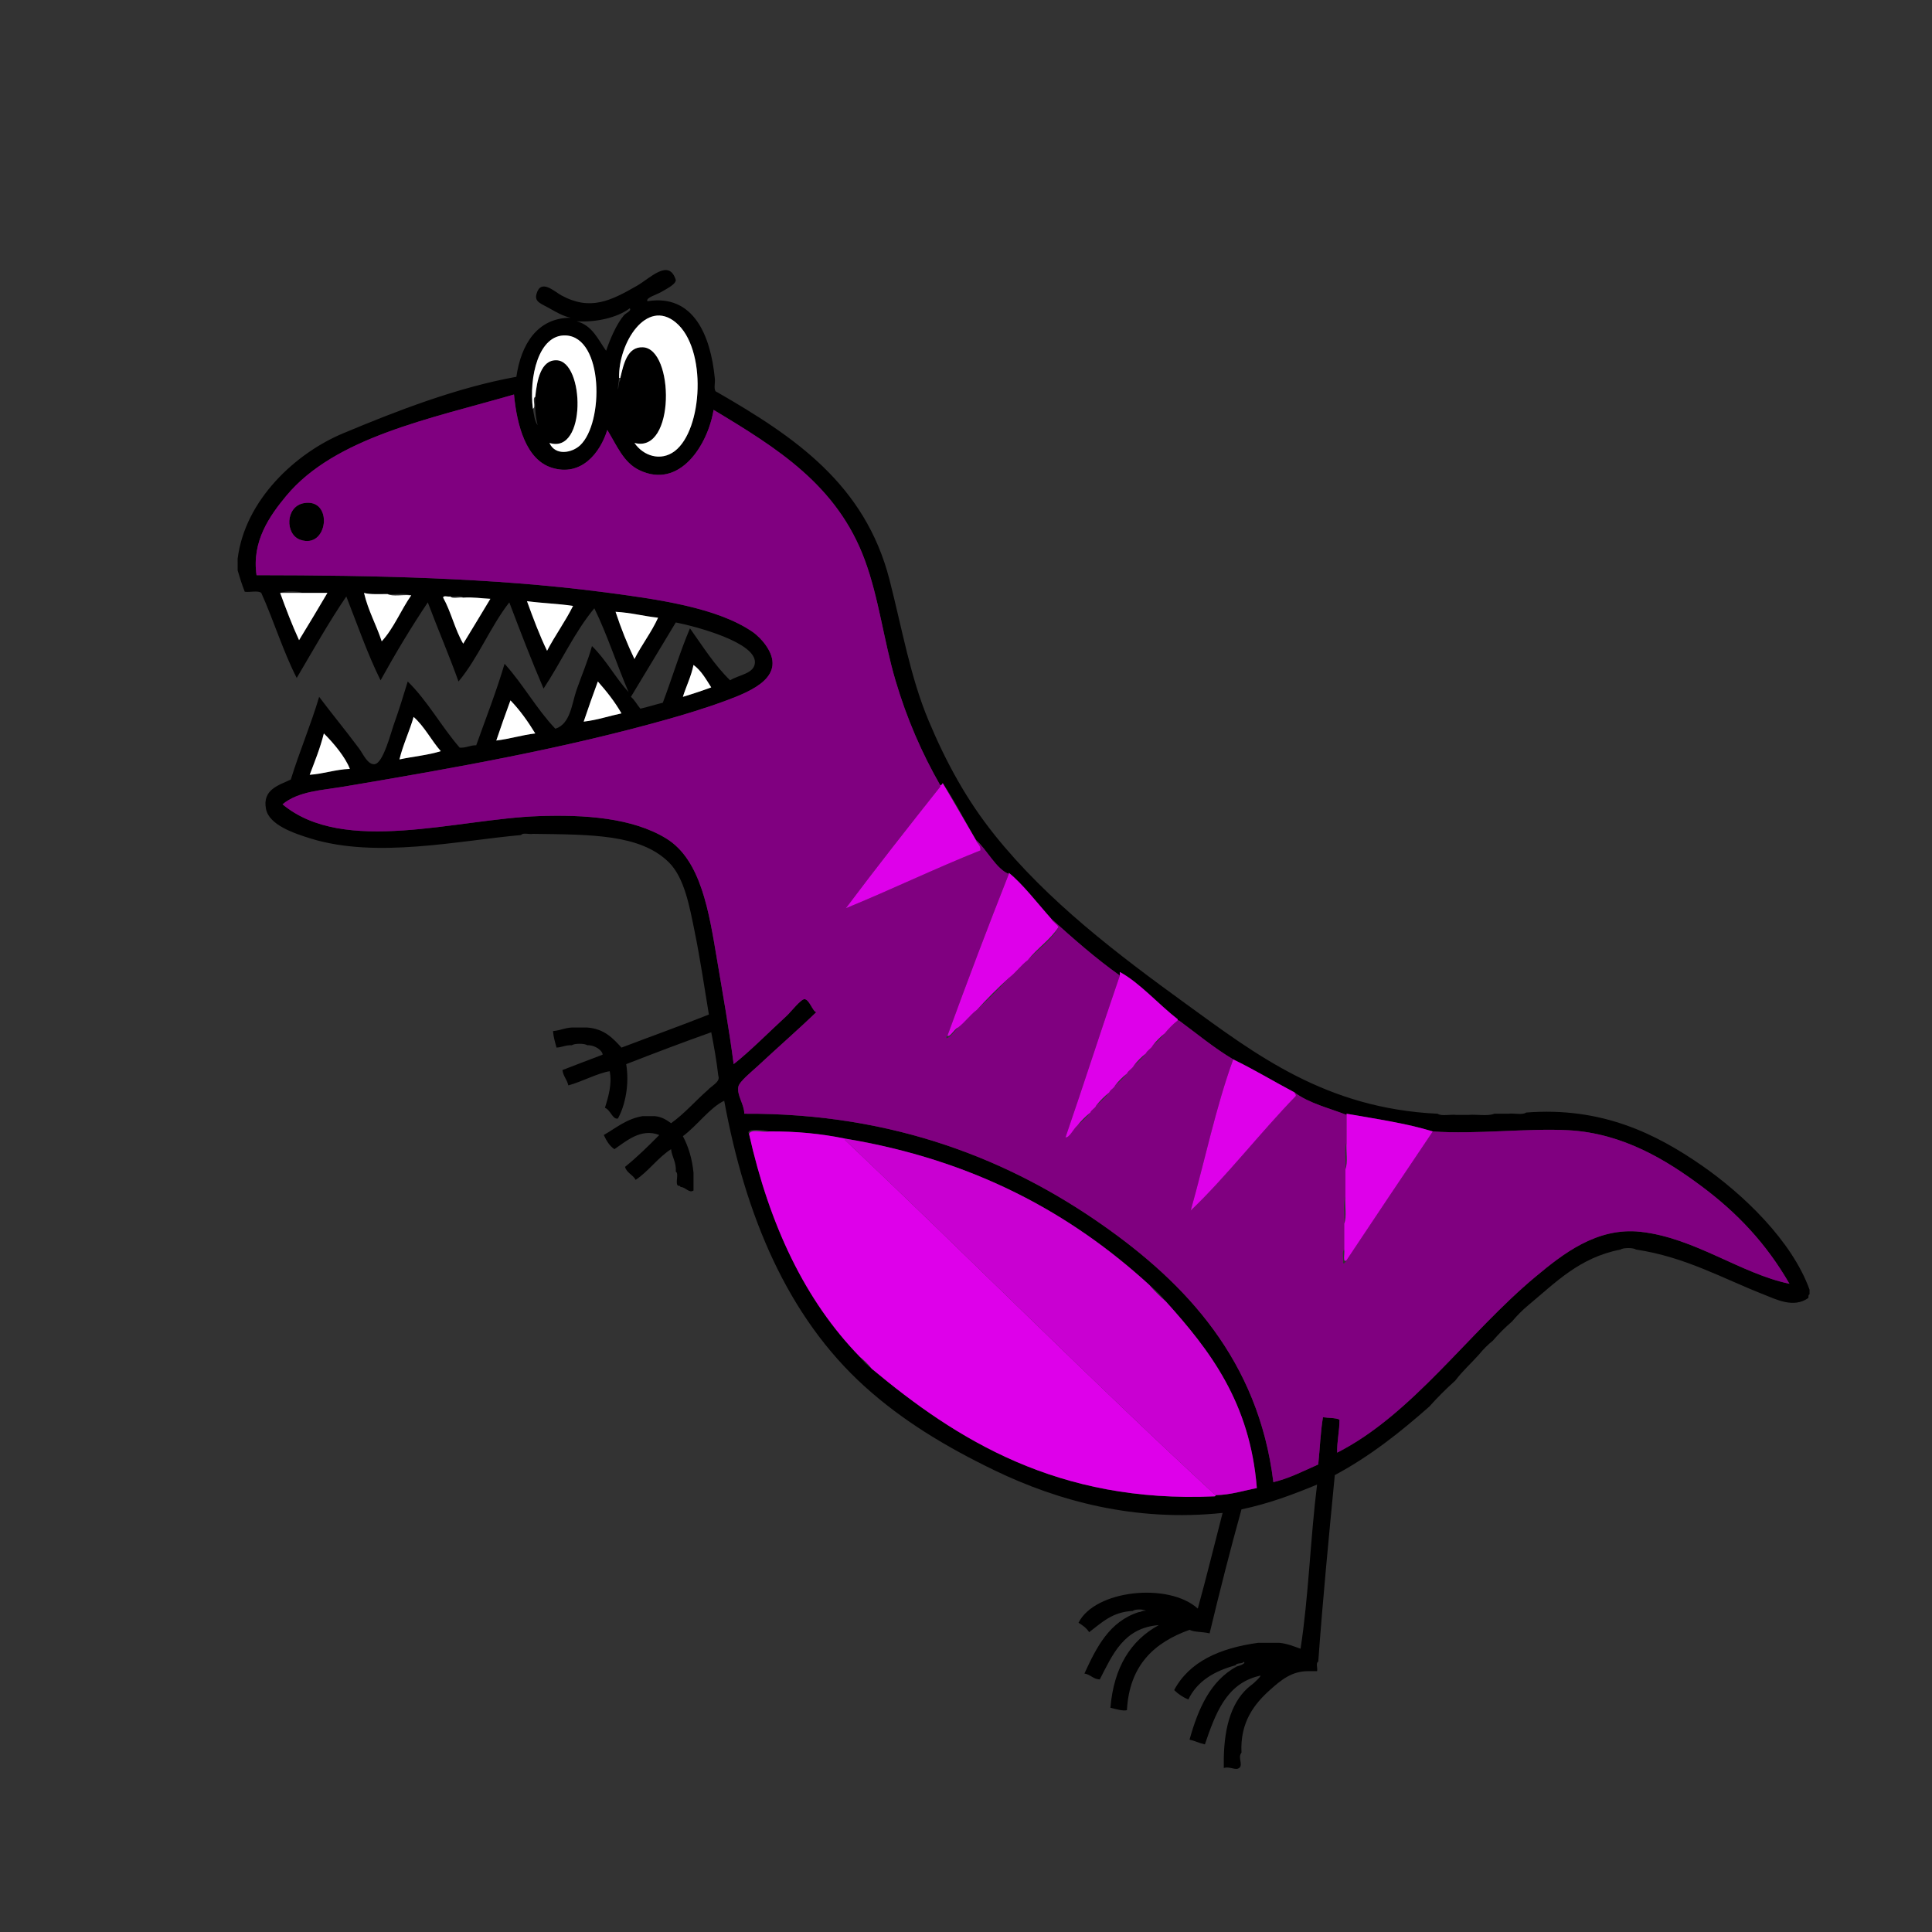 <?xml version="1.0" standalone="no"?>
<!DOCTYPE svg PUBLIC "-//W3C//DTD SVG 20010904//EN"
    "http://www.w3.org/TR/2001/REC-SVG-20010904/DTD/svg10.dtd">
<svg xmlns="http://www.w3.org/2000/svg" xmlns:xlink="http://www.w3.org/1999/xlink" width="300" height="300" viewBox="0 0 500 500" class="svg" preserveAspectRatio="xMidYMid " style="width: 512px; height: 512px;">
    <rect x="0" y="0" width="500" height="500" fill="#333333" stroke="none"/>
    <path fill-rule="evenodd" clip-rule="evenodd" d="M78.62,130.216c7.754-1.425,6.355,12.057-0.917,9.475
	C73.724,138.278,73.845,131.093,78.62,130.216z" id="path-0" style="position: relative;"></path>
    <path fill-rule="evenodd" clip-rule="evenodd" d="M61.503,144.581c1.925-15.306,15.11-27.327,27.202-32.397
	c13.968-5.857,29.567-11.9,44.928-14.67c1.218-8.41,5.433-15.282,14.06-15.282c-1.943-0.397-3.706-1.416-5.501-2.445
	c-2.105-1.207-3.915-1.609-3.362-3.668c1.103-4.109,4.573-0.703,6.418,0.306c7.485,4.096,12.795,1.432,19.561-2.445
	c3.504-2.007,8.301-7.178,10.086-1.528c0.033,1.049-2.065,2.135-3.667,3.057c-1.472,0.847-4.195,1.563-3.667,2.445
	c11.944-1.918,16.336,8.897,17.421,19.866c0.213,1.213-0.533,3.385,0.611,3.667c19.97,11.506,38.272,23.796,44.624,48.597
	c3.287,12.836,5.363,25.089,10.086,36.371c4.551,10.871,9.853,20.583,17.116,29.647c13.784,17.203,31.826,30.875,49.513,43.706
	c18.08,13.116,36.135,27.044,65.101,28.425c1.025,0.706,3.357,0.107,4.891,0.306c1.019,0,2.037,0,3.056,0
	c2.143-0.201,5.091,0.403,6.726-0.306c1.222,0,2.444,0,3.667,0c1.432-0.198,3.659,0.399,4.584-0.306
	c19.585-1.539,33.687,5.524,45.541,13.754c10.49,7.282,23.247,19.367,27.812,32.092c0,0.407,0,0.814,0,1.222
	c-0.357,0.05-0.257,0.558-0.305,0.918c-3.819,2.714-8.275,0.395-11.614-0.918c-10.571-4.153-20.345-9.731-33.009-11.614
	c-0.627-0.506-3.347-0.506-3.974,0c-10.683,2.053-16.87,8.6-23.84,14.365c-1.554,1.299-2.979,2.725-4.278,4.279
	c-1.758,1.503-3.388,3.133-4.891,4.891c-1.35,1.094-2.573,2.317-3.668,3.667c-2.011,2.268-4.283,4.275-6.113,6.724
	c-2.368,2.114-4.608,4.356-6.724,6.725c-7.467,6.593-15.294,12.825-24.45,17.728c-1.535,15.987-3.1,31.947-4.279,48.29
	c-0.688,0.229-0.12,1.715-0.305,2.445c-0.816,0-1.631,0-2.446,0c-4.137,0.049-6.823,2.237-9.779,4.89
	c-3.967,3.561-7.745,8.29-7.337,16.2c-1.072,1.264,0.516,3.122-0.609,3.972c-0.963,0.728-2.369-0.498-3.975,0
	c0-0.814,0-1.63,0-2.444c0.144-8.517,2.149-15.17,7.03-18.95c0.725-0.471,3.358-2.978,2.14-2.444
	c-8.587,2.008-11.352,9.84-14.061,17.728c-1.428-0.304-2.544-0.92-3.972-1.224c2.254-8.137,5.48-15.301,12.225-18.948
	c0.692-0.144,2.46-0.773,1.833-1.224c-0.375,0.644-1.84,0.197-2.139,0.917c-5.53,1.5-9.944,4.114-12.226,8.864
	c-1.429-0.608-2.65-1.425-3.668-2.446c3.939-7.369,11.771-10.846,21.7-12.225c1.834,0,3.668,0,5.502,0
	c2.138,0.205,3.756,0.93,5.502,1.527c2.094-13.492,2.544-28.63,4.279-42.483c-6.122,2.539-12.409,4.911-19.563,6.419
	c-2.928,10.521-5.646,21.25-8.251,32.092c-2.066-0.481-3.888-0.271-5.195-0.918c-9.073,3.257-15.566,9.09-16.2,20.784
	c-0.866,0.318-3.045-0.316-4.278-0.61c0.881-10.429,5.208-17.41,12.53-21.396c-9.087,0.693-11.955,7.606-15.281,14.059
	c-1.758-0.075-2.381-1.286-3.973-1.527c3.14-6.844,6.48-13.487,14.059-15.894c0.721,0.007,0.899-0.525,1.834-0.305
	c-0.428-0.507-2.935-0.507-3.362,0c-5.362,0.24-8.116,3.089-11.309,5.501c-0.66-1.071-1.685-1.779-2.75-2.445
	c4.233-8.491,23.297-10.512,30.869-3.667c2.253-8.139,4.28-16.503,6.419-24.758c-22.685,2.393-42.666-3.123-58.988-11.002
	c-12.892-6.223-23.99-13.001-33.621-21.7c-20.069-18.129-30.934-44.362-36.371-73.966c-3.679,1.732-7,6.441-10.698,9.17
	c1.418,2.658,2.384,5.767,2.751,9.475c0,1.223,0,2.445,0,3.669c0,0.305,0,0.609,0,0.916c-1.161,0.783-2.029-0.901-3.361-0.916
	c-0.068-0.239-0.256-0.356-0.612-0.307c-0.899-0.527,0.288-3.141-0.611-3.668c0.166-2.508-0.998-3.688-1.222-5.807
	c-3.475,2.23-5.75,5.661-9.169,7.946c-0.691-1.347-2.312-1.763-2.75-3.362c3.151-2.554,6.033-5.378,8.863-8.251
	c-4.791-1.886-8.689,1.721-11.614,3.667c-1.283-0.857-2.065-2.214-2.751-3.667c3.19-1.803,5.811-4.175,10.086-4.891
	c1.02,0,2.038,0,3.057,0c1.865,0.172,3.091,0.983,4.279,1.834c3.512-2.5,6.264-5.759,9.475-8.558
	c0.882-1.061,3.362-2.133,2.75-3.669c-0.449-3.932-1.116-7.645-1.833-11.308c-7.437,2.65-14.753,5.419-22.006,8.252
	c0.855,5.232-0.244,10.614-2.139,14.06c-1.33,0.417-1.944-2.266-3.363-2.751c0.821-2.673,1.925-6.247,1.223-9.475
	c-3.092,0.477-7.097,2.682-10.697,3.668c-0.329-1.507-1.318-2.35-1.529-3.975c3.436-1.353,6.937-2.641,10.392-3.973
	c0.056-0.979-1.921-2.556-3.973-2.445c-0.626-0.507-3.347-0.507-3.973,0c-1.617-0.089-2.526,0.531-3.973,0.611
	c-0.372-1.359-0.789-2.675-0.917-4.279c2.087-0.153,3.409-1.072,5.807-0.916c1.019,0,2.038,0,3.056,0
	c4.374,0.312,6.627,2.745,8.864,5.195c7.527-2.864,15.18-5.603,22.617-8.558c-1.168-6.997-2.228-14.338-3.667-21.395
	c-1.333-6.534-2.64-14.019-6.725-18.033c-7.416-7.289-20.132-7.133-35.148-7.335c-0.929,0.192-2.632-0.391-3.056,0.306
	c-16.161,1.431-37.379,6.155-54.404,0.917c-4.503-1.386-10.814-3.556-11.615-7.642c-0.982-5.021,3.206-6.122,6.418-7.641
	c2.259-7.318,5.139-14.016,7.336-21.395c3.2,4.273,6.737,8.527,10.392,13.448c0.993,1.337,2.163,4.175,3.973,3.974
	c2.208-0.247,4.218-8.199,4.891-10.086c1.592-4.47,2.466-7.426,3.667-11.309c5.155,5.032,8.702,11.674,13.448,17.116
	c1.738,0.108,2.623-0.637,4.279-0.611c2.491-6.984,5.167-13.782,7.336-21.089c4.758,5.226,8.271,11.698,13.142,16.811
	c3.946-1.258,4.248-6.523,5.502-10.086c1.367-3.884,2.986-7.685,3.974-11.309c3.623,3.507,6.069,8.194,9.474,11.92
	c-3.054-7.134-5.513-14.863-8.863-21.701c-5.136,6.173-8.625,13.992-13.143,20.783c-3.124-7.268-6.007-14.776-8.864-22.311
	c-4.909,6.297-8.042,14.371-13.143,20.478c-2.497-6.978-5.366-13.583-7.947-20.478c-4.331,6.467-8.382,13.216-12.225,20.172
	c-3.383-6.804-5.99-14.386-8.864-21.7c-4.59,6.719-8.635,13.983-12.836,21.089c-3.521-6.871-5.941-14.842-9.169-22.006
	c-0.824-0.704-2.948-0.108-4.279-0.306c-0.696-1.749-1.281-3.609-1.834-5.501C61.503,146.619,61.503,145.601,61.503,144.581z
	 M138.524,102.709c0.436-4.306,1.444-9.587,5.501-9.475c7.297,0.202,7.798,24.441-1.834,21.395c1.534,3.437,5.862,2.569,7.946,0.611
	c6.174-5.797,6.086-27.898-3.667-28.425c-7.141-0.385-9.618,10.918-8.558,18.95c0.278,1.556,0.453,3.215,1.223,4.279
	C138.609,107.922,138.391,105.491,138.524,102.709z M161.447,81.62c0.539-0.646,2.095-1.18,1.528-1.834
	c-3.197,2.436-8.77,3.68-13.753,3.362c4.053,1.042,5.517,4.671,7.641,7.641C157.951,87.573,159.583,83.851,161.447,81.62z
	 M160.53,97.819c0.887-3.692,1.81-8.08,5.807-7.947c8.222,0.274,8.47,27.666-2.139,24.757c2.281,3.367,6.794,4.852,10.392,2.14
	c7.296-5.5,8.452-26.545,0.306-33.314c-7.617-6.331-14.908,5.383-14.671,14.365c-0.379,2.407-0.443,4.553,0,1.222
	C160.28,98.623,160.69,98.461,160.53,97.819z M370.809,292.815c-6.851-2.113-14.69-3.24-22.312-4.584c0,0.102,0,0.204,0,0.306
	c-4.621-1.798-9.806-3.031-13.447-5.808c-5.34-2.811-10.395-5.905-15.895-8.559c-5.043-3.003-9.423-6.672-14.058-10.086
	c-0.103,0-0.205,0-0.307,0c0-0.101,0-0.202,0-0.305c-4.99-3.878-9.874-9.478-14.977-12.226c0,0.306,0,0.611,0,0.916
	c-6.317-4.48-12.041-9.557-17.726-14.669c-3.512-3.926-7.435-9.07-11.003-11.92c0,0.102,0,0.204,0,0.306
	c-3.303-1.297-5.588-6.22-8.559-8.864c-2.836-4.907-5.442-10.043-8.558-14.67c-0.065,0.343-0.339,0.476-0.611,0.611
	c-4.759-8.293-8.699-17.31-11.614-27.202c-3.042-10.324-4.273-21.246-7.947-31.175c-7.142-19.304-22.617-28.886-39.122-38.816
	c-1.436,8.899-8.674,20.703-19.255,15.588c-4.062-1.963-5.741-6.296-8.252-10.392c-1.854,5.995-6.769,12.157-14.365,9.781
	c-6.597-2.064-9.006-10.787-9.78-18.95c-21.628,6.273-46.374,11.045-58.988,26.285c-4.197,5.07-8.938,11.705-7.641,20.478
	c30.881,0.025,61.181,0.709,88.94,4.279c15.029,1.933,30.253,4.093,39.427,10.392c1.273,0.875,2.554,2.228,3.362,3.362
	c5.767,8.092-3.506,11.91-10.086,14.365c-5.469,2.041-11.319,3.773-15.282,4.89c-27.058,7.628-55.101,12.601-83.744,17.421
	c-5.572,0.938-11.764,1.165-15.894,4.585c15.875,13.236,45.046,3.792,66.323,3.056c11.729-0.405,24.215,0.39,33.01,5.808
	c9.008,5.549,11.053,19.067,13.142,31.48c1.508,8.961,3.111,17.884,4.279,26.896c3.852-2.967,9.4-8.529,13.753-12.531
	c0.97-0.892,3.651-4.318,4.584-4.279c1.271,0.055,2.14,3.267,3.057,3.362c-4.102,3.967-10.462,9.563-15.282,14.06
	c-1.211,1.13-4.608,3.86-4.89,5.195c-0.468,2.217,1.546,4.63,1.528,7.03c39.301-0.215,69.242,12.373,92.608,28.729
	c21.718,15.203,40.472,35.122,44.317,66.629c4.332-1.066,7.864-2.936,11.614-4.584c0.425-4.058,0.581-8.386,1.223-12.226
	c1.404,0.227,3.151,0.108,4.279,0.611c0.004,3.061-0.658,5.454-0.611,8.557c19.509-9.905,33.927-31.042,51.348-45.539
	c7.032-5.854,15.866-12.873,27.2-11.614c13.992,1.553,25.895,10.826,38.511,13.447c-6.013-10.437-13.549-18.406-22.923-25.367
	c-8.882-6.596-20.138-13.585-34.231-14.365C395.438,291.928,381.939,293.622,370.809,292.815z M72.507,153.445
	c1.518,4.187,3.09,8.32,4.89,12.226c2.477-4.043,4.923-8.118,7.336-12.226c-2.14,0-4.279,0-6.418,0
	C77.083,152.937,73.737,152.937,72.507,153.445z M100.319,153.75c-2.104-0.035-4.442,0.164-6.113-0.306
	c1.083,4.622,3.175,8.235,4.585,12.531c3.125-3.395,4.961-8.08,7.641-11.92c-0.102,0-0.204,0-0.306,0
	C104.797,153.348,102.157,153.951,100.319,153.75z M116.518,154.362c-0.537,0.176-1.795-0.369-1.833,0.306
	c2.052,3.653,3.072,8.339,5.196,11.92c2.348-3.866,4.704-7.726,7.029-11.615c-2.344-0.101-4.412-0.478-7.029-0.305
	C119.357,153.968,117.547,154.555,116.518,154.362z M136.385,155.584c1.603,4.409,3.229,8.793,5.196,12.837
	c2.095-4.017,4.693-7.533,6.724-11.614C144.499,156.232,140.245,156.105,136.385,155.584z M159.308,158.335
	c1.412,4.294,3.042,8.369,4.89,12.226c1.878-3.726,4.364-6.844,6.113-10.697C166.535,159.461,163.273,158.547,159.308,158.335z
	 M195.373,171.477c0.263-5.226-15.102-9.319-20.478-10.391c-3.888,6.401-7.717,12.862-11.614,19.255
	c0.997,0.836,1.596,2.071,2.445,3.057c2.009-0.436,3.83-1.061,5.807-1.529c2.407-6.354,4.414-13.109,7.03-19.254
	c3.303,4.644,6.361,9.532,10.392,13.448C191.234,174.613,195.227,174.374,195.373,171.477z M179.479,172.089
	c-0.626,3.042-1.879,5.456-2.751,8.252c2.51-0.75,4.954-1.566,7.336-2.445C182.715,175.781,181.485,173.547,179.479,172.089z
	 M154.723,176.368c-1.258,3.428-2.494,6.879-3.667,10.392c3.554-0.418,6.499-1.447,9.78-2.14
	C159.099,181.569,156.97,178.91,154.723,176.368z M132.106,181.258c-1.258,3.428-2.494,6.879-3.667,10.392
	c3.548-0.425,6.537-1.41,10.086-1.834C136.629,186.719,134.566,183.79,132.106,181.258z M107.043,185.537
	c-1.088,3.801-2.712,7.067-3.667,11.002c3.519-0.761,7.452-1.106,10.698-2.14C111.605,191.57,109.857,188.021,107.043,185.537z
	 M83.815,189.816c-0.958,3.829-2.349,7.228-3.667,10.698c3.718-0.255,6.579-1.368,10.392-1.529
	C89.416,196.017,86.39,192.348,83.815,189.816z M193.845,293.427c5.273,23.559,14.482,43.182,28.73,57.766
	c0.891,1.147,1.91,2.166,3.057,3.057c21.9,18.276,48.112,34.823,88.635,33.009c0.187-0.009,0.361-0.053,0.305-0.306
	c4.083-0.094,7.185-1.17,10.698-1.834c-1.745-22.197-12.194-35.689-23.535-48.29c-1.299-1.555-2.725-2.98-4.278-4.279
	c-20.334-18.585-45.456-32.38-78.855-37.899c-5.918-1.212-12.366-1.896-19.56-1.834
	C198.158,292.456,192.799,291.858,193.845,293.427z" id="path-1" style="position: relative;"></path>
    <path fill-rule="evenodd" clip-rule="evenodd" fill="#FFFFFF" d="M137.913,105.765c-1.06-8.032,1.417-19.334,8.558-18.95
	c9.753,0.527,9.841,22.628,3.667,28.425c-2.084,1.958-6.412,2.825-7.946-0.611c9.632,3.046,9.131-21.193,1.834-21.395
	c-4.058-0.112-5.065,5.169-5.501,9.475C137.631,103.039,138.806,105.436,137.913,105.765z" id="path-2" style="position: relative;"></path>
    <path fill-rule="evenodd" clip-rule="evenodd" fill="#800080" d="M335.05,282.729c3.642,2.776,8.826,4.01,13.447,5.808
	c0,2.343,0,4.687,0,7.029c-0.71,1.736-0.104,4.785-0.305,7.029c0,2.344,0,4.687,0,7.03c-0.71,1.735-0.105,4.785-0.307,7.03
	c0,2.241,0,4.481,0,6.723c-0.698,0.523-0.112,2.333-0.306,3.363c0.09,0.726,0.827-0.34,0.917-0.612
	c7.395-11.148,14.853-22.232,22.312-33.314c11.131,0.807,24.63-0.888,35.148-0.306c14.094,0.78,25.35,7.77,34.231,14.365
	c9.374,6.961,16.91,14.931,22.923,25.367c-12.616-2.621-24.519-11.895-38.511-13.447c-11.334-1.259-20.168,5.761-27.2,11.614
	c-17.421,14.497-31.839,35.634-51.348,45.539c-0.047-3.103,0.615-5.496,0.611-8.557c-1.128-0.503-2.875-0.385-4.279-0.611
	c-0.642,3.84-0.798,8.168-1.223,12.226c-3.75,1.648-7.282,3.518-11.614,4.584c-3.846-31.507-22.6-51.426-44.317-66.629
	c-23.366-16.356-53.307-28.944-92.608-28.729c0.018-2.4-1.997-4.813-1.528-7.03c0.282-1.335,3.679-4.065,4.89-5.195
	c4.819-4.496,11.18-10.093,15.282-14.06c-0.917-0.096-1.786-3.308-3.057-3.362c-0.933-0.039-3.614,3.388-4.584,4.279
	c-4.354,4.002-9.902,9.564-13.753,12.531c-1.168-9.013-2.771-17.936-4.279-26.896c-2.089-12.413-4.134-25.931-13.142-31.48
	c-8.795-5.418-21.281-6.213-33.01-5.808c-21.277,0.736-50.448,10.181-66.323-3.056c4.13-3.42,10.322-3.647,15.894-4.585
	c28.644-4.821,56.686-9.793,83.744-17.421c3.963-1.117,9.813-2.849,15.282-4.89c6.58-2.455,15.853-6.272,10.086-14.365
	c-0.808-1.135-2.089-2.488-3.362-3.362c-9.174-6.298-24.398-8.458-39.427-10.392c-27.759-3.57-58.06-4.254-88.94-4.279
	c-1.297-8.773,3.444-15.408,7.641-20.478c12.615-15.24,37.36-20.012,58.988-26.285c0.774,8.163,3.183,16.886,9.78,18.95
	c7.597,2.376,12.511-3.786,14.365-9.781c2.511,4.096,4.19,8.429,8.252,10.392c10.581,5.115,17.82-6.689,19.255-15.588
	c16.504,9.93,31.98,19.512,39.122,38.816c3.673,9.929,4.904,20.852,7.947,31.175c2.915,9.892,6.855,18.909,11.614,27.202
	c0,0.102,0,0.204,0,0.306c-8.243,10.401-16.459,20.829-24.451,31.481c11.786-4.82,22.967-10.246,34.843-14.977
	c0.098-1.422-0.948-1.7-1.223-2.751c2.971,2.644,5.256,7.566,8.559,8.864c-5.46,13.796-10.74,27.771-15.895,41.873
	c-0.296,0.008-0.236,0.374-0.305,0.611c0.836,0.114,2.219-1.849,3.056-2.751c1.811-1.349,3.081-3.237,4.891-4.585
	c2.878-2.624,5.629-5.374,8.253-8.253c1.81-1.348,3.08-3.235,4.889-4.584c2.58-2.719,6.64-5.585,7.947-8.558
	c-0.423-0.902-1.411-1.237-1.833-2.139c5.685,5.113,11.408,10.189,17.726,14.669c-4.774,13.868-9.282,28.004-14.059,41.874
	c0.994,0.171,2.061-2.212,3.056-3.058c1.25-0.992,2.37-2.113,3.363-3.361c0.315-0.805,1.212-1.029,1.527-1.834
	c1.248-0.993,2.369-2.113,3.362-3.362c0.316-0.804,1.212-1.028,1.528-1.833c1.147-0.893,2.166-1.911,3.056-3.057
	c0.423-0.902,1.412-1.238,1.835-2.14c1.146-0.892,2.164-1.91,3.056-3.057c0.423-0.901,1.411-1.237,1.833-2.14
	c1.147-0.891,2.166-1.909,3.058-3.057c0.992-1.247,2.113-2.368,3.361-3.362c0.102,0,0.204,0,0.307,0
	c4.635,3.414,9.015,7.083,14.058,10.086c-4.469,12.239-7.315,26.101-11.002,39.122c9.084-8.644,17.968-20.134,27.202-29.646
	C335.44,283.152,335.066,283.12,335.05,282.729z M77.702,139.691c7.272,2.582,8.671-10.9,0.917-9.475
	C73.845,131.093,73.724,138.278,77.702,139.691z" id="path-3" style="position: relative;"></path>
    <path fill-rule="evenodd" clip-rule="evenodd" fill="#DE00EA" d="M289.814,252.471c0-0.305,0-0.61,0-0.916
	c5.103,2.748,9.986,8.348,14.977,12.226c0,0.103,0,0.204,0,0.305c-1.248,0.994-2.369,2.115-3.361,3.362
	c-1.146,0.891-2.166,1.911-3.058,3.057c-0.422,0.902-1.41,1.238-1.833,2.14c-1.146,0.892-2.165,1.91-3.056,3.057
	c-0.423,0.901-1.412,1.237-1.835,2.14c-1.146,0.891-2.165,1.909-3.056,3.057c-0.316,0.805-1.212,1.029-1.528,1.833
	c-1.249,0.993-2.369,2.114-3.362,3.362c-0.315,0.805-1.212,1.029-1.527,1.834c-1.25,0.992-2.37,2.113-3.363,3.361
	c-0.995,0.846-2.062,3.229-3.056,3.058C280.532,280.475,285.04,266.339,289.814,252.471z" id="path-4" style="position: relative;"></path>
    <path fill-rule="evenodd" clip-rule="evenodd" fill="#DE00EA" d="M261.086,226.187c0-0.102,0-0.204,0-0.306
	c3.568,2.851,7.491,7.994,11.003,11.92c0.422,0.901,1.41,1.237,1.833,2.139c-2.166,3.336-5.527,5.477-7.947,8.558
	c-1.809,1.349-3.079,3.236-4.889,4.584c-2.879,2.624-5.629,5.375-8.253,8.253c-1.81,1.348-3.08,3.236-4.891,4.585
	c-1.045,0.391-1.962,2.508-2.751,2.14C250.346,253.957,255.626,239.983,261.086,226.187z" id="path-5" style="position: relative;"></path>
    <path fill-rule="evenodd" clip-rule="evenodd" fill="#DE00EA" d="M252.527,217.323c0.274,1.051,1.32,1.329,1.223,2.751
	c-11.876,4.731-23.057,10.157-34.843,14.977c7.992-10.652,16.208-21.08,24.451-31.481c0-0.102,0-0.204,0-0.306
	c0.272-0.135,0.546-0.269,0.611-0.611" id="path-6" style="position: relative;"></path>
    <path fill-rule="evenodd" clip-rule="evenodd" fill="#FFFFFF" d="M106.126,154.056c0.102,0,0.204,0,0.306,0
	c-2.68,3.84-4.515,8.525-7.641,11.92c-1.41-4.296-3.501-7.909-4.585-12.531c1.67,0.47,4.009,0.271,6.113,0.306
	C101.649,154.458,104.289,153.856,106.126,154.056z" id="path-7" style="position: relative;"></path>
    <path fill-rule="evenodd" clip-rule="evenodd" fill="#FFFFFF" d="M184.064,177.896c-2.382,0.879-4.826,1.695-7.336,2.445
	c0.872-2.796,2.125-5.21,2.751-8.252C181.485,173.547,182.715,175.781,184.064,177.896z" id="path-8" style="position: relative;"></path>
    <path fill-rule="evenodd" clip-rule="evenodd" fill="#FFFFFF" d="M160.836,184.62c-3.281,0.692-6.226,1.721-9.78,2.14
	c1.173-3.513,2.409-6.964,3.667-10.392C156.97,178.91,159.099,181.569,160.836,184.62z" id="path-9" style="position: relative;"></path>
    <path fill-rule="evenodd" clip-rule="evenodd" fill="#FFFFFF" d="M138.524,189.816c-3.549,0.424-6.538,1.409-10.086,1.834
	c1.173-3.513,2.409-6.964,3.667-10.392C134.566,183.79,136.629,186.719,138.524,189.816z" id="path-10" style="position: relative;"></path>
    <path fill-rule="evenodd" clip-rule="evenodd" fill="#FFFFFF" d="M114.074,194.4c-3.246,1.033-7.179,1.379-10.698,2.14
	c0.955-3.935,2.579-7.201,3.667-11.002C109.857,188.021,111.605,191.57,114.074,194.4z" id="path-11" style="position: relative;"></path>
    <path fill-rule="evenodd" clip-rule="evenodd" fill="#FFFFFF" d="M90.539,198.985c-3.813,0.161-6.674,1.273-10.392,1.529
	c1.318-3.47,2.709-6.869,3.667-10.698C86.39,192.348,89.416,196.017,90.539,198.985z" id="path-12" style="position: relative;"></path>
    <path fill-rule="evenodd" clip-rule="evenodd" fill="#C900D2" d="M218.601,294.649c33.399,5.52,58.521,19.314,78.855,37.899
	c1.299,1.554,2.725,2.98,4.278,4.279c11.341,12.601,21.79,26.093,23.535,48.29c-3.514,0.664-6.615,1.74-10.698,1.834
	c-32.59-30.065-63.763-61.548-95.97-91.998C218.601,294.854,218.601,294.752,218.601,294.649z" id="path-13" style="position: relative;"></path>
    <path fill-rule="evenodd" clip-rule="evenodd" fill="#FFFFFF" d="M78.314,153.445c2.139,0,4.279,0,6.418,0
	c-2.413,4.108-4.859,8.183-7.336,12.226c-1.799-3.906-3.372-8.039-4.89-12.226C74.442,153.445,76.378,153.445,78.314,153.445z" id="path-14" style="position: relative;"></path>
    <path fill-rule="evenodd" clip-rule="evenodd" fill="#FFFFFF" d="M119.88,154.667c2.617-0.172,4.686,0.205,7.029,0.305
	c-2.326,3.889-4.681,7.749-7.029,11.615c-2.124-3.581-3.144-8.267-5.196-11.92c0.039-0.675,1.296-0.129,1.833-0.306
	C117.041,155.061,118.852,154.474,119.88,154.667z" id="path-15" style="position: relative;"></path>
    <path fill-rule="evenodd" clip-rule="evenodd" fill="#FFFFFF" d="M170.311,159.863c-1.75,3.854-4.235,6.971-6.113,10.697
	c-1.849-3.856-3.479-7.931-4.89-12.226C163.273,158.547,166.535,159.461,170.311,159.863z" id="path-16" style="position: relative;"></path>
    <path fill-rule="evenodd" clip-rule="evenodd" fill="#DE00EA" d="M199.041,292.815c7.194-0.063,13.642,0.622,19.56,1.834
	c0,0.103,0,0.204,0,0.305c32.208,30.45,63.38,61.933,95.97,91.998c0.057,0.253-0.118,0.297-0.305,0.306
	c-40.523,1.814-66.735-14.732-88.635-33.009c-0.891-1.147-1.91-2.166-3.057-3.057c-14.248-14.584-23.457-34.207-28.73-57.766
	C194.424,292.069,197.462,293.173,199.041,292.815z" id="path-17" style="position: relative;"></path>
    <path fill-rule="evenodd" clip-rule="evenodd" fill="#DE00EA" d="M335.05,282.729c0.017,0.391,0.391,0.423,0.306,0.918
	c-9.234,9.512-18.118,21.002-27.202,29.646c3.687-13.021,6.533-26.883,11.002-39.122C324.655,276.824,329.71,279.919,335.05,282.729
	z" id="path-18" style="position: relative;"></path>
    <path fill-rule="evenodd" clip-rule="evenodd" fill="#DE00EA" d="M348.497,288.537c0-0.102,0-0.204,0-0.306
	c7.621,1.344,15.461,2.471,22.312,4.584c-7.459,11.082-14.917,22.166-22.312,33.314c-1.108,0.956-0.421-1.841-0.611-2.751
	c0-2.241,0-4.481,0-6.723c0.711-1.737,0.104-4.786,0.307-7.03c0-2.344,0-4.687,0-7.03c0.709-1.734,0.104-4.785,0.305-7.029
	C348.497,293.224,348.497,290.88,348.497,288.537z" id="path-19" style="position: relative;"></path>
    <path fill-rule="evenodd" clip-rule="evenodd" fill="#FFFFFF" d="M160.224,97.819c-0.237-8.982,7.054-20.696,14.671-14.365
	c8.146,6.77,6.991,27.814-0.306,33.314c-3.598,2.712-8.11,1.227-10.392-2.14c10.609,2.909,10.361-24.482,2.139-24.757
	c-3.997-0.133-4.92,4.254-5.807,7.947C160.429,97.819,160.327,97.819,160.224,97.819z" id="path-20" style="position: relative;"></path>
    <path fill-rule="evenodd" clip-rule="evenodd" fill="#FFFFFF" d="M148.305,156.807c-2.031,4.081-4.629,7.597-6.724,11.614
	c-1.966-4.044-3.593-8.428-5.196-12.837C140.245,156.105,144.499,156.232,148.305,156.807z" id="path-21" style="position: relative;"></path>
</svg>
